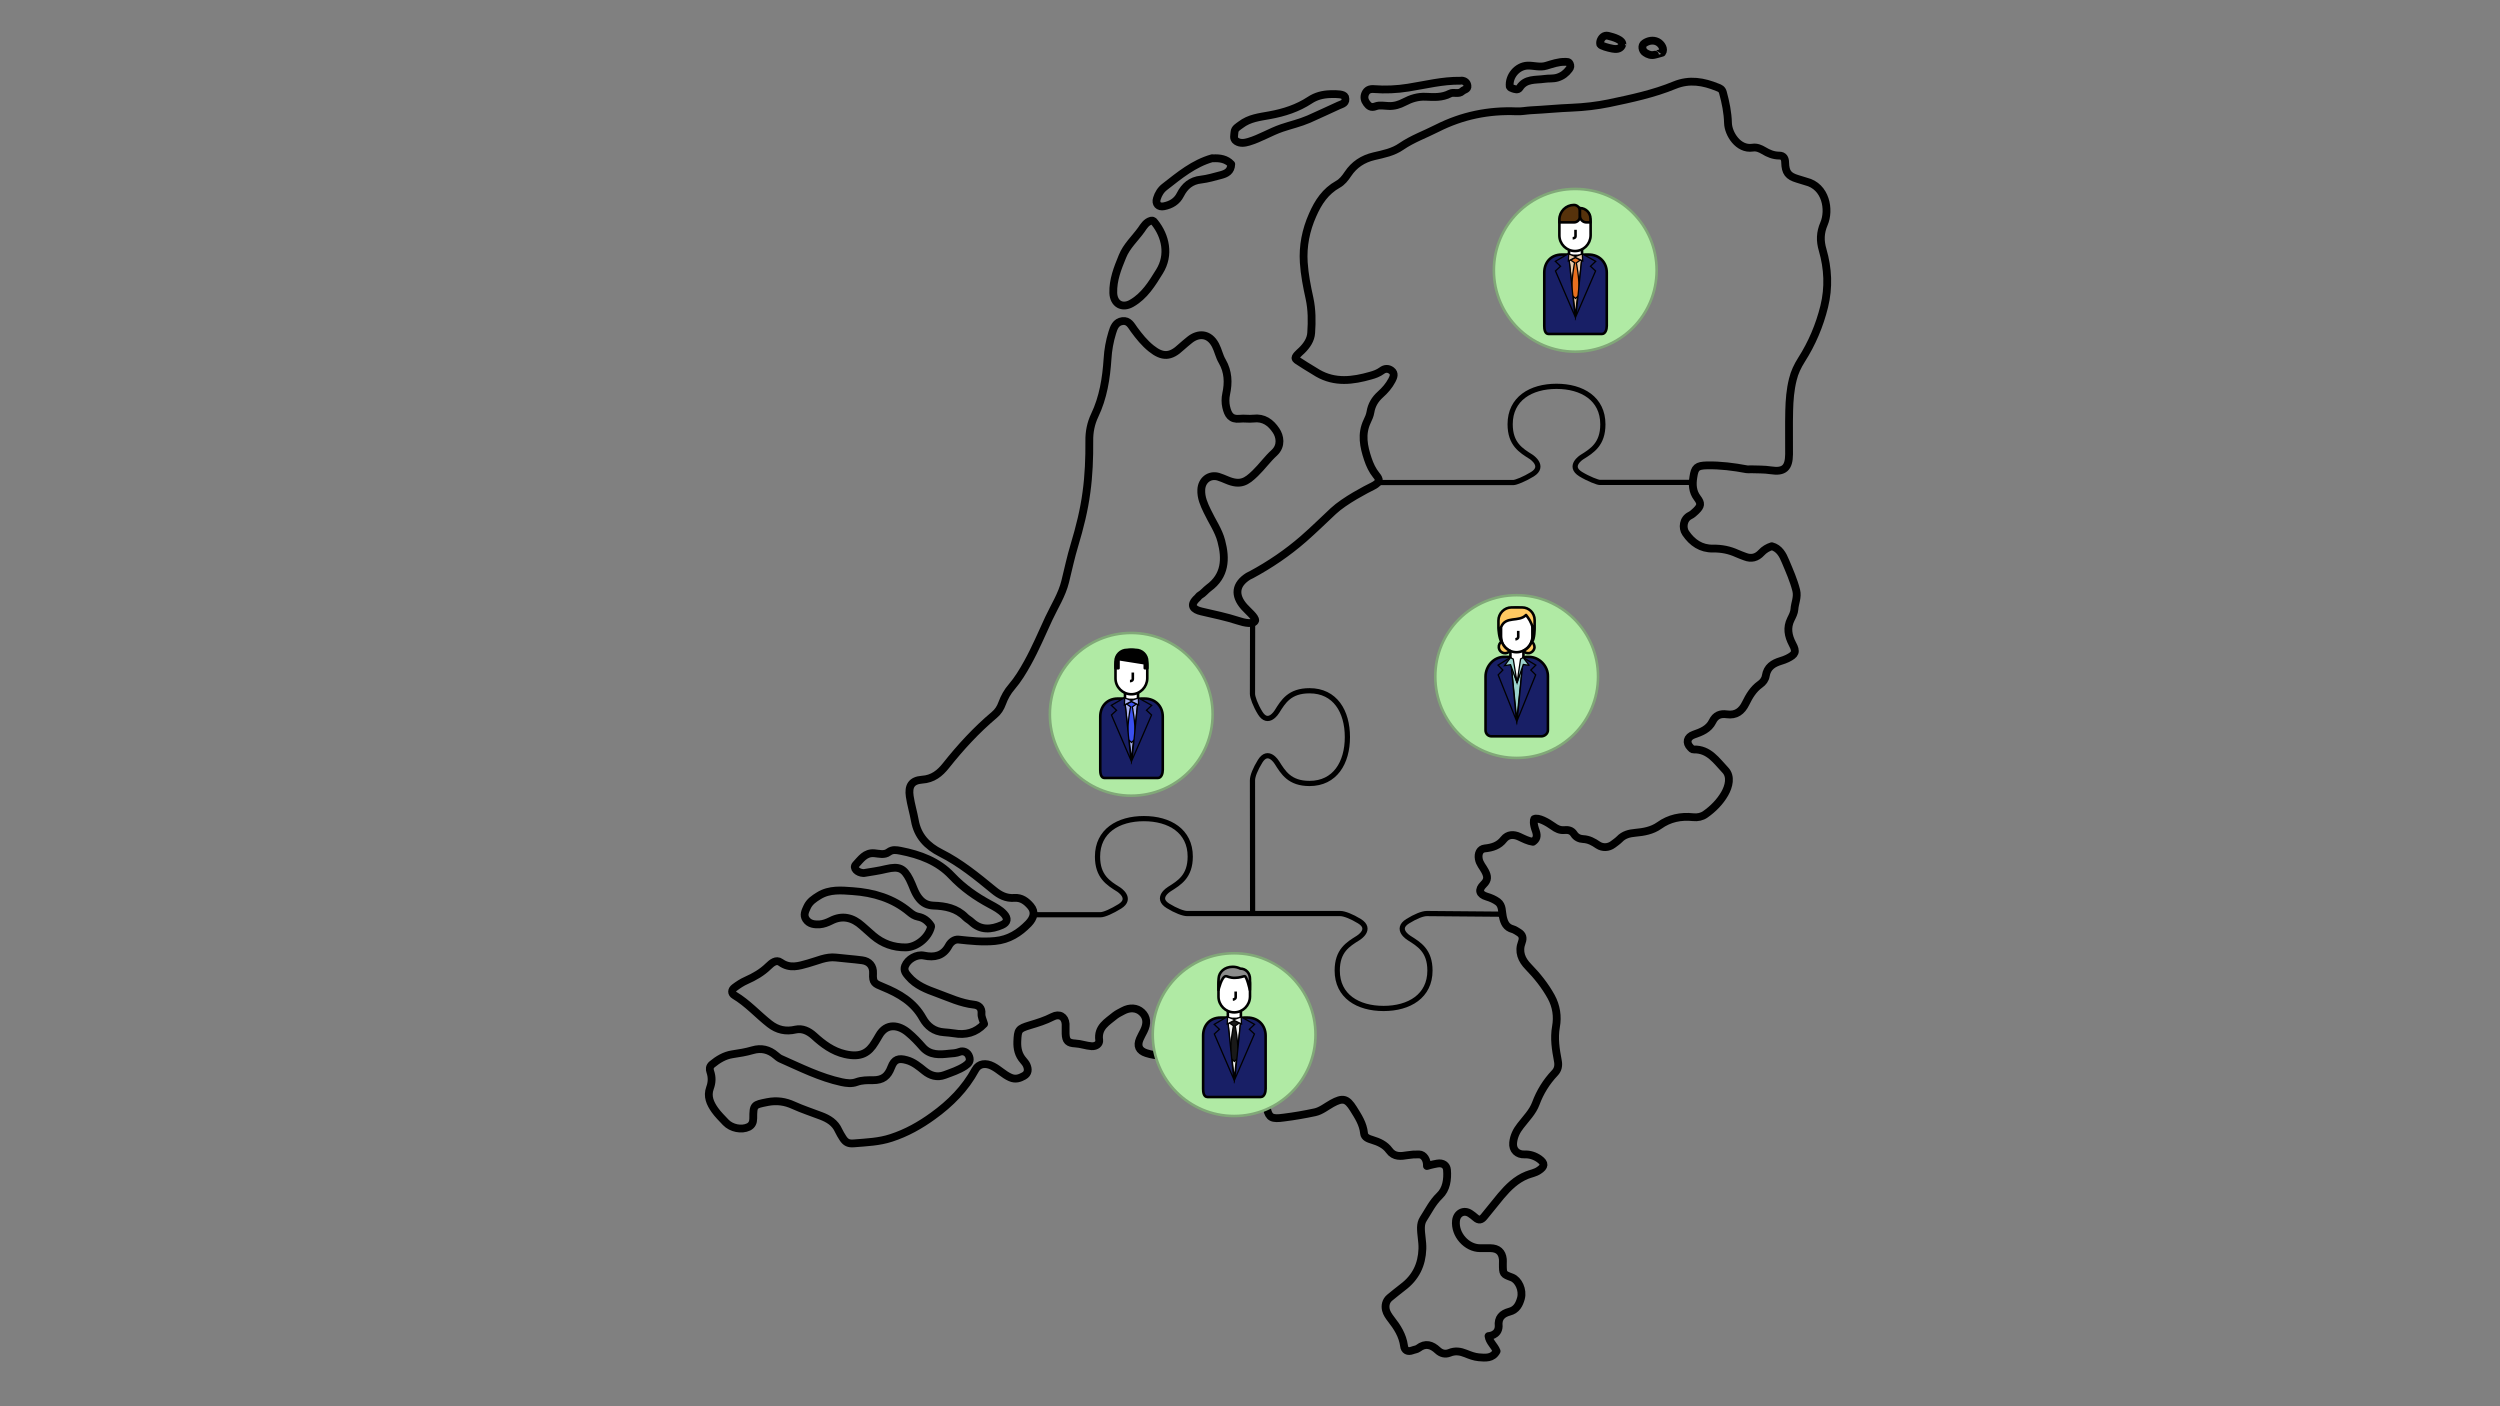 <?xml version="1.0" encoding="utf-8"?>
<!-- Generator: Adobe Illustrator 19.0.0, SVG Export Plug-In . SVG Version: 6.00 Build 0)  -->
<svg version="1.0" id="Layer_2" xmlns="http://www.w3.org/2000/svg" xmlns:xlink="http://www.w3.org/1999/xlink" x="0px" y="0px"
	 width="1920px" height="1080px" viewBox="860 -440 1920 1080" enable-background="new 860 -440 1920 1080" xml:space="preserve">
<rect x="860" y="-440" width="1920" height="1080" fill="#808080" stroke="none"/>
<g>
	
		<path id="XMLID_5_" fill="none" stroke="#000000" stroke-width="6" stroke-linecap="round" stroke-linejoin="round" stroke-miterlimit="10" d="
		M1824,36.5c0.1-2.7-5.5-7.1-8.5-10.5c-7.8-8.9-6.7-17.2,3.1-23.4c0.6-0.4,1.7-0.8,2.4-1.2c14.3-7.7,27.7-16.8,40-27.5
		c7.9-6.9,15.4-14.3,23-21.4c8.8-8.2,25.7-16.9,30-19s5-4,5-4c0.1-1.8-0.9-3.2-2-4.5c-3-3.7-5-8-6.5-12.5c-3.2-9.6-5.2-19.2-0.5-29
		c1.1-2.2,2.1-4.6,2.5-7c0.9-5.5,3.5-9.8,7.6-13.5c3.6-3.2,6.7-6.8,8.9-11c1.2-2.3,2.5-5.2-0.4-7.4c-2.5-1.9-5.2-1.6-7.4,0.1
		c-2.6,1.9-5.6,3-8.6,3.8c-13.6,3.9-27.3,5.7-40.5-1.9c-5.2-3-14.7-9.1-15.4-9.6s-1.1-0.7-1.6-1.4c-1.1-1.5,2.7-4.6,4.6-6.4
		c3.9-3.8,7-8.3,7.3-13.6c0.6-8.8,0.6-17.7-1.3-26.5c-2-9.1-3.8-18.2-4.4-27.5c-0.8-12.7,1.6-24.8,6.8-36.5
		c4.3-9.8,9.8-18.2,19.5-23.6c3.1-1.7,5.5-4.7,7.6-7.9c4.8-7.2,11.5-11.6,20-13.6c7.3-1.7,14.7-3.1,21-7.5c8.6-5.9,18.3-9.3,27.5-14
		c19.2-9.7,39.5-13.9,61-13c3.7,0.2,7.4-0.6,11-0.8c10.5-0.5,21-1.6,31.5-2c9.6-0.4,19.2-1.5,28.4-3.4c17.1-3.6,34.3-7.2,50.5-13.9
		c11.5-4.7,22.2-2.7,33,1.7c1.8,0.7,3.4,1.3,4.1,3.9c2.1,7.7,3.7,15.5,3.9,23.5c0.2,8.1,7.8,20.6,18.9,18.9c3.3-0.5,6,0.8,8.4,2.2
		c3.8,2.3,7.6,3.9,12.1,3.9c3.3,0,4.5,2.2,4.5,5.4c0.2,7.5,2.4,10.4,9.5,12.5c2.2,0.7,4.3,1.4,6.5,2c15.4,3.7,18.4,21.9,13.8,32.5
		c-2.9,6.8-3.1,13-1,20.1c4.1,14.2,4.8,28.8,1.2,43.4c-3.6,14.6-9.4,28.3-17.5,41c-2.9,4.6-5.3,9.5-6.6,15c-2,7.9-2.6,16-2.8,24
		c-0.3,11.2,0,22.3-0.1,33.5c-0.1,10.3-3.7,13.9-14,12.3c-5.2-0.8-10.4-0.6-15.5-0.8c-1,0-2,0.2-3,0c-10.1-1.9-20.2-3.2-30.5-3
		c-7.8,0.2-9.4,1.6-10.5,9c-0.9,5.7-0.7,11.1,3,16c3.2,4.2,2.9,6.2-1,10c-1.4,1.3-2.8,2.7-4.5,3.5c-5.4,2.6-6.1,9.6-3.4,13.5
		c5,7.4,11.9,12.1,21,11.9c6.6-0.1,12.6,1.1,18.5,3.8c2,0.9,4,1.6,6.1,2.4c4.8,1.9,9,0.8,12.5-3c2.2-2.4,4.9-4,8-5
		c5.8,1.5,8.5,6.6,10.5,11.5c3.1,7.4,6.3,14.5,8.3,22.4c1.3,5.4-1.1,9.7-1.4,14.6c-0.2,2.6-1.5,5.1-2.7,7.5
		c-3.3,6.6-2.1,12.8,1.2,19.1c3.3,6.1,2.3,8-3.9,11.1c-1.7,0.8-3.3,1.4-5,1.9c-5.9,1.8-10.5,4.6-11.6,11.5c-0.4,2.6-2.1,4.9-4.4,6.5
		c-5.2,3.7-8.3,9-11,14.5c-3,6.2-7.5,9.5-14.5,8.5c-4.9-0.7-8.7,0.7-11,5.5c-2.9,5.9-8.6,8.1-14.4,10.1c-5.2,1.8-6.2,6.2-2.5,9.9
		c0.7,0.7,1.3,1.6,2.5,1.5c11.7-0.4,17.6,8.9,24.2,15.8c4.7,4.9,2.8,12.5-0.4,18.1c-3.6,6.3-8.9,11.7-14.9,15.9
		c-2.5,1.8-5.9,2.6-9.4,2.2c-9.4-1-18.2,0.8-26,6.4c-5.5,3.9-11.9,5-18.5,5.6c-4.4,0.4-8.7,1.4-12,4.9c-1.5,1.5-3.3,2.7-5,4
		c-3.4,2.6-8,2.8-11.5,0.5c-3.5-2.4-7-4.4-11.5-4.6c-2.6-0.1-5.4-1.3-7-3.9c-1.8-2.8-4.5-3.3-7.5-3c-3.3,0.3-5.9-1-8.5-2.9
		c-4.3-3.1-11.4-7.1-14.5-5.6c-0.4,0.8-1,3.4,1.3,9.5c1.2,3.7,0.6,6-2.3,8c-3.7-0.5-7.1-2.3-10.5-3.9c-4.3-2-8.8-1.9-11.9,2
		c-3.8,4.9-8.8,6.4-14.6,7c-3.7,0.4-5.3,3.9-4.6,8c0.6,3.7,3.2,6.3,4.8,9.4c2.1,4,2.4,6.8-1.1,10.2c-4.3,4.2-3.3,7.7,2.4,9.4
		c3,0.9,5.9,2.1,8.5,4c3.8,2.9,3,7.6,3.9,11.5c1,4.6,2.6,8.2,7.6,9.5c1.6,0.4,3,1.6,4.5,2.4c3,1.8,3.7,4.3,2.5,7.5
		c-2.9,7.5-0.2,13.7,5,19c6.8,7,12.8,14.5,17.5,23c4,7.3,5.1,15.2,3.7,23c-1.6,9-0.2,17.5,1.4,26c0.8,3.9,0.1,7-2.3,9.5
		c-6.5,6.9-11.3,14.6-14.6,23.5c-2.4,6.5-7.6,11.6-11.8,17.1c-3,3.8-5.1,8-5.6,13c-0.6,5.8,3.5,9.2,8.6,9c4.2-0.2,8.1,1.1,11.5,3.5
		c4.5,3.3,4.3,5.8-0.5,8.9c-2.7,1.8-6,2.3-9,3.5c-8.3,3.3-14.4,9.4-20,16c-4.4,5.3-8.7,10.7-13,16c-2,2.4-3.9,3-6.6,0.6
		c-1.2-1.1-2.6-2.1-3.9-3c-4.8-3.3-10.4-0.5-11,5.5c-1.1,10.5,8.2,21,18.5,21c2.7,0,5.3,0,8,0c5.7,0.1,8.9,2.9,9.5,8.5
		c0.1,1.2,0,2.3,0,3.5c0,7.9,0,7.9,7,10.5c5,1.9,8.6,9.6,6.9,16c-1.3,4.7-3.4,8.9-8.9,10.3c-5.5,1.5-8.9,4.6-8.2,11.2
		c-0.2,7.2-7.8,7.5-7.8,7.5c0.6,4.6,4.6,7.4,6.2,11.6c-3.1,5.8-8.7,5.1-13.7,4.7c-3.4-0.3-6.8-1.6-10-2.9c-4.2-1.7-8.2-2.3-12.5-0.5
		c-3.3,1.3-6.4,0.5-9-1.9c-4.6-4.3-9.4-5.9-15-1.6c-1.2,0.9-3,1-4.5,1.6c-3.5,1.3-6,0.1-6.4-3.5c-1.1-8-5.2-14.4-10-20.5
		c-1.6-2.1-3.3-4.5-3.9-7c-0.8-3.4-0.1-7,2.9-9.5c3.3-2.7,6.6-5.4,10-8c9.9-7.4,14.7-17.2,15.1-29.5c0.2-5.6-1.2-11-1.1-16.5
		c0.1-2.4,0.5-4.4,1.9-6.6c3.9-6,6.9-12.4,12.4-17.7c5.2-4.9,6.3-12.5,5.7-19.8c-0.3-3.6-3.2-5.6-7.4-4.9s-8,1.9-8,1.9
		c0.2-4.7-2.3-8.8-6-8.9c-3-0.1-6,0.1-9,0.6c-4.8,0.8-10.2,1.6-14-3.7c-3.1-4.3-7.9-6.5-12.9-8c-2.9-0.9-6.1-1.9-6.4-5.1
		c-0.7-7.3-4.6-13.1-8.2-18.9c-5-8-8.2-8.6-16.4-4.1c-4.3,2.4-8.4,5.8-13,6.8c-7.9,1.7-15.9,3.1-24,4.1c-9.2,1.3-11.3,0.1-12.9-6.4
		c-2.1-8.7-8.1-10.7-15.1-11.3c-3.4-0.3-5.1-1.7-6-4.7c-1.7-5.7-4.2-11.1-9.1-14.3c-4-2.6-4.5-5.7-4.4-9.7c0.1-4.8,0.9-9.4,2-14
		c1.2-5.2-2-11.8-6.5-14c-4-1.9-8.5-0.6-12.5,4c-2.1,2.5-3.7,5.3-5.6,8c-3.5,4.8-5.9,10.9-12,12.9c-7.7,2.6-15.7,2.5-23.5,0
		c-5.7-1.8-7.3-5.6-5-10.9c0.9-2.1,2-4,3-6c3-5.9,2.5-10.8-1.5-14.5c-3.8-3.5-9.2-3.9-14.5-1c-2,1.1-4.2,2.1-6,3.5
		c-6,5-13.6,8.9-12.2,19c0.3,2.6-2.1,4.8-5.8,4.6c-4.3-0.3-8.3-1.9-12.5-2.1c-5.6-0.3-7.3-1.9-7.5-7.5c-0.1-2.5,0.1-5,0-7.5
		c-0.4-5.7-4.8-8.2-10-5.5c-5.6,2.9-11.5,4.7-17.5,6.5c-8.9,2.7-9.2,3.5-9.6,12.5c-0.2,5.5,0.9,10.3,4.6,14.5
		c0.9,1.1,1.9,2.2,2.5,3.5c1.5,3.3,1.4,6.5-2,8.4c-3.2,1.8-6.5,3-10.5,1.2c-5-2.2-8.7-6.2-13.4-8.6c-5.3-2.8-10.8-2.2-13.4,2.6
		c-7.9,14.6-19.2,25.9-32.5,35.5c-9.9,7.2-20.4,13.1-32.1,16.9c-9.3,3.1-18.9,3.4-28.5,4.2c-4.2,0.4-6.5-0.6-8.7-4.1
		c-1.1-1.8-2.4-3.8-3.2-5.6c-2.7-6.2-7.8-9.2-13.6-11.4c-7-2.7-14.2-5-21-8.1c-6.5-3-12.9-3.9-20.1-2.5c-10.5,2.1-10.9,2-10.9,12.6
		c0,3-1,5.2-3.6,6.5c-5.4,2.6-13.2,1-17.5-3.5c-2.9-3.1-6-6.1-8.4-9.5c-3.5-5-6.1-10.4-3.7-17c1.5-4,1.7-8.2,0.2-12.5
		c-0.6-1.7-0.7-3.8,1.3-5.5c4.6-3.8,9.7-6.9,15.6-7.8c5.3-0.8,10.4-1.6,15.5-3.1c6.7-2,12.7-0.6,18,4c1.1,0.9,2.2,1.9,3.5,2.5
		c15.4,6.8,30.4,14.4,47,18c3.8,0.8,7.8,1.3,11.5-0.1c4.1-1.5,8.3-1.4,12.5-1.4c7.6,0,11.4-2.9,14.1-10c2.3-6.1,5.6-7.2,11.9-5.4
		c5.2,1.4,9.4,4.9,13.6,8.3c4.5,3.6,9.6,5.3,15.5,3.1c5.3-2,10.7-3.7,15.6-6.9c3-2,4.4-3.9,3.3-7.1c-1.1-3.5-4.6-4.9-7.3-3.8
		s-5.6,1.2-8.1,1.4c-7.2,0.8-14.8,1.5-20.5-5.1c-3.4-3.9-7-7.7-11-11c-7-5.9-16.7-7.9-22.5,2.4c-0.9,1.7-2,3.3-3,5
		c-4.8,8-10.7,11.9-23,9.1c-9.6-2.2-17-7.8-23.9-14.1c-4.1-3.7-8.9-5.9-14-4.8c-7.6,1.8-14.1,0.3-20-4.3c-9.1-7.1-16.9-16-27-22
		c-2.5-1.5-2.4-4.1,0-5.9c2.8-2.1,5.8-4.1,9-5.5c6.3-2.8,12.1-6.1,17.1-11c2.4-2.3,5.9-5.4,9.3-2.9c7.1,5.1,14,2.8,21.1,0.8
		c7.1-1.9,13.8-5.4,21.5-4.5c6.7,0.8,13.3,1.2,20,2.1c5.5,0.7,8.7,4.4,8.4,10c-0.4,7.4,1.3,7.9,7.6,10.5c12.5,5.1,23.7,11.6,30.6,24
		c3.4,6.1,8.6,10.3,16.4,10.8c2.4,0.2,5,0.4,7.5,0.8c9,1.6,16.8-0.4,23.2-7.2c-0.8-2.9-2.2-5.4-2-7.9c0.4-4.5-2.2-6.5-5.7-6.9
		c-10.1-1.1-19.1-5.4-28.4-8.8c-8-2.9-16.2-6-22-12.9c-1.9-2.2-3.9-4.5-2.6-8c2.1-5.3,8.9-9.2,14.5-8c8,1.7,14.8,0.3,19-7.5
		c1.6-3,4.5-5.1,7.5-4.8c9.3,1,18.5,2,28,1.1c10.8-1,18.9-6.3,25.8-13.4c4.1-4.3,5.4-8.9,1.7-13.3c-3.3-3.9-7.2-6.8-12.5-6.4
		c-6.4,0.5-11.3-2.1-16-6c-12.8-10.5-25.6-21-40.5-28.5c-10.5-5.3-17.9-12.9-20-25c-1.1-6.2-3-12.3-3.9-18.5
		c-1.2-8,1.5-12.2,9.4-12.8c8.4-0.5,13.8-5,18.4-10.8c11.2-14.1,23.3-27.3,37.1-38.9c2.9-2.4,4.8-5.4,6.1-9c1.7-4.6,4-8.8,7.3-12.6
		c4.8-5.6,8.6-11.9,12.2-18.4c6.1-11,11-22.7,16.3-34.1c4.4-9.4,10.1-18.2,12.6-28.4c2.3-9.3,4.3-18.8,7.1-28
		c4-13.3,7.4-26.8,9.2-40.5c1.8-13,2.3-26.3,2.2-39.5c-0.1-6.8,1.2-13.4,4.1-19.5c6.6-13.8,8.9-28.5,9.9-43.5
		c0.4-6.8,1.6-13.5,3.6-20c1.2-4,2.7-8.3,7.9-9c4.9-0.6,6.7,3.5,8.9,6.5c3.9,5.3,7.9,10.3,13.1,14.5c8.7,7,14.9,6.7,23-1
		c2.1-1.9,4.3-3.7,6.5-5.5c6.5-5.3,14.9-5.5,19.9,4c2.1,4,2.9,8.6,5.2,12.4c4.6,8,4.9,16.3,3,25.1c-0.7,3.2-0.7,6.8,0,9.9
		c1.4,6.1,3.6,9.8,10.4,9.1c3.5-0.4,7,0.3,10.5-0.1c8-1,13.4,3.1,17.4,9.1c3,4.4,4.5,11.7-1.3,17.1c-5.3,4.8-9.5,10.8-14.7,15.8
		c-6.6,6.4-11.3,9.7-21.9,5.1c-2.1-0.9-4.3-1.8-6.5-2.5c-6.8-1.9-12.7,2.8-13,10c-0.3,6.1,2.1,11.3,4.6,16.5
		c3.6,7.7,8.7,14.8,10.8,23c3.6,13.6,3.1,26.6-9.8,36c-2.3,1.7-4,4.1-6.5,5.5c-0.8,0.4-1.3,1.3-2,2c-6.6,5.9-3.1,9.1,3,10.5
		c9.5,2.2,19.2,4.2,28.4,7.2C1815.5,38.3,1823,39.9,1824,36.5z"/>
	
		<path id="XMLID_56_" fill="none" stroke="#000000" stroke-width="6" stroke-linecap="round" stroke-linejoin="round" stroke-miterlimit="10" d="
		M1575,271c-2.4-3.7-5.6-6.2-10-7c-2.5-0.5-4.6-1.9-6.5-3.5c-12.6-10.6-27.8-15-43.6-16.1c-8.5-0.6-17.8-1.6-26,3.5
		c-3.7,2.3-7.1,4.5-9,8.6c-1.4,3.1-3.1,6.2-0.9,9.5c2.5,3.8,6.7,4.1,10.5,3.9c2.9-0.2,5.8-1.3,8.6-2.7c8.8-4.6,16.8-2.6,24,3.9
		c2.8,2.5,5.6,5,8.5,7.5c7.2,6.1,15.5,9.1,25,9c8.5-0.1,17.6-7.6,19.5-16"/>
	
		<path id="XMLID_58_" fill="none" stroke="#000000" stroke-width="6" stroke-linecap="round" stroke-linejoin="round" stroke-miterlimit="10" d="
		M1523.5,230.5c5.7-1,11.4-1.7,17-3.1c10.2-2.4,13.7-0.5,18.1,8c2.5,4.8,3.7,10.2,7.3,14.6c3,3.7,6.4,5.3,11.1,5.5
		c9.1,0.3,17.7,2,24.5,8.9c1.3,1.3,3.1,2.2,4.5,3.5c7.2,6.8,15.2,6.1,23.5,2.5c4.4-1.9,4.7-5.1,1.6-8.5c-3-3.3-6.9-5.3-10.6-7.3
		c-11-5.9-20.9-12.8-29.6-22c-10.5-11.2-24.5-16.3-39.3-19.2c-3.3-0.6-6.1-1.2-9.1,1c-3.3,2.5-7.4,1.2-10.9,0.9
		c-7.2-0.7-10.5,4.7-14.4,8.8c-2.3,2.5,1.2,6.2,5.9,6.4"/>
	
		<path id="XMLID_45_" fill="none" stroke="#000000" stroke-width="6" stroke-linecap="round" stroke-linejoin="round" stroke-miterlimit="10" d="
		M1744-270.5c-3.7,1-5.5,4.1-7.5,7c-4.9,6.8-11.3,12.5-14.5,20.5c-3.7,9-7.3,18-7,28c0.3,8.3,6.8,12.1,14,8
		c10-5.7,15.7-15.1,21.5-24.5c8-12.8,4.5-27.3-3.6-37.5c-0.6-0.7-1.1-1.8-2.5-1.5"/>
	
		<path id="XMLID_46_" fill="none" stroke="#000000" stroke-width="6" stroke-linecap="round" stroke-linejoin="round" stroke-miterlimit="10" d="
		M1791-318.5c-14.2,4-25.2,13.2-36.5,22c-3,2.3-4.9,5.4-6,9c-1.3,4,1.2,6.8,5.5,5.9c5.4-1.1,9.9-3.7,12.5-8.9
		c3.3-6.5,8.2-10.8,16-11.6c5.1-0.6,10-2.1,15-3.4c4.2-1.1,7.9-2.8,8.1-8.4c-3.7-4-8.7-4.8-14-4.5"/>
	
		<path id="XMLID_52_" fill="none" stroke="#000000" stroke-width="6" stroke-linecap="round" stroke-linejoin="round" stroke-miterlimit="10" d="
		M1893-365.5c-0.9-2.2-5.8-2.4-11.5-2.2s-10.8,1.5-15.5,4.6c-9.4,6.2-19.9,9.6-31,11.6c-7.6,1.4-15.5,2.2-22.1,7.3
		c-2.1,1.6-4.6,2.8-4.8,5.6c-0.1,2.3-1.3,5.2,1.4,7c3,2,6.4,1.4,9.5,0.5c8.8-2.6,16.7-7.6,25.5-10.6c6.8-2.3,13.9-3.9,20.6-6.8
		c7.7-3.4,15.3-7,23-10.5C1891-360.3,1894.3-360.7,1893-365.5z"/>
	
		<path id="XMLID_53_" fill="none" stroke="#000000" stroke-width="6" stroke-linecap="round" stroke-linejoin="round" stroke-miterlimit="10" d="
		M1981.5-378c-13.6-0.2-26.7,3.2-40,5.3c-8.7,1.4-17.6,1.8-26.5,1.1c-3.1-0.2-5.2,0.7-6.5,3.5c-1.2,2.7-0.5,5.3,1.1,7.4
		c1.6,2.2,3.4,3.7,7,2.3c2.9-1.1,6.6-0.3,9.9-0.2c4.3,0.2,8.2-1,12-3c5.1-2.7,10.5-4.4,16.5-4.1c6.3,0.3,12.6,0.7,18.5-2.4
		c2.9-1.6,6.7,0.9,9.6-1.9c1.3-1.3,4.3-1.3,3.9-4.1c-0.3-2.4-1.9-3.8-4.4-4"/>
	
		<path id="XMLID_50_" fill="none" stroke="#000000" stroke-width="6" stroke-linecap="round" stroke-linejoin="round" stroke-miterlimit="10" d="
		M2019.5-373.5c0.3,0.7,1.4,1.2,2.1,1.4c1.9,0.6,4.1,1.5,5.4-0.4c4.6-7.3,12.3-5.9,19.1-6.9c3.3-0.5,6.7,0,10-1
		c3.9-1.2,6.7-3.4,9-6.5c1.1-1.4,1.2-2.5,0.5-4.1c-0.8-1.8-2.2-1.4-3.6-1.5c-5.1-0.1-9.8,1.6-14.5,3c-4.9,1.5-9.7-0.3-14.5-0.1
		C2025.2-389.2,2018.6-381.5,2019.5-373.5z"/>
	
		<path id="XMLID_2_" fill="none" stroke="#000000" stroke-width="6" stroke-linecap="round" stroke-linejoin="round" stroke-miterlimit="10" d="
		M2106-406c0.3-3.3-6.7-5.5-11-6.5c-3.1-0.7-5.1,1.5-5.9,4c0,0-0.4,1.3-0.1,2.5s6.2,2.8,9.5,3.4c2.5,0.5,5.5,0.4,6.9-2
		C2105.4-404.6,2105.5-404.9,2106-406z"/>
	
		<path id="XMLID_4_" fill="none" stroke="#000000" stroke-width="6" stroke-linecap="round" stroke-linejoin="round" stroke-miterlimit="10" d="
		M2136.5-399.5c2-2.6-0.4-6.8-3.6-8.4c-3.3-1.6-7.1-0.9-10.1,1.2c-2.3,1.5-1.7,5.6,0.7,7.1c2.2,1.5,4.6,2.4,7.5,1.6
		C2131-397.9,2133.9-398.8,2136.5-399.5z"/>
</g>
<g>
	<path id="XMLID_10_" fill="none" stroke="#000000" stroke-width="4" stroke-linejoin="round" stroke-miterlimit="10" d="
		M1653,262.5c0,0,49.6,0,52.3,0s8.7-2.7,14.7-6.4c9.8-6.1-0.6-12.8-1.1-13.1c-7.7-4.8-16-9.9-16-25.1c0-19.7,15.9-29.2,35.6-29.2
		s35.6,9.5,35.6,29.1c0,15.3-8.4,20.2-16,25c-0.5,0.3-10.9,6.8-1.1,12.9c6,3.7,11.8,5.9,14.7,5.9s114.8,0,117.7,0s8.7,2.2,14.7,5.9
		c9.8,6.1-0.6,12.6-1.1,12.9c-7.7,4.8-16,9.7-16,25c0,19.7,15.9,29.1,35.6,29.1s35.6-9.5,35.6-29.1c0-15.3-8.4-20.2-16-25
		c-0.5-0.3-10.9-6.8-1.1-12.9c6-3.7,11.4-5.9,14.7-5.9s57.4,0.5,57.4,0.5"/>
	<path id="XMLID_11_" fill="none" stroke="#000000" stroke-width="4" stroke-linejoin="round" stroke-miterlimit="10" d="M1822,38.5
		c0,0-0.1,51.9-0.1,54.4s2.2,8.7,5.9,14.7c6.1,9.8,12.6-0.6,12.9-1.1c4.8-7.7,9.7-16,25-16c19.7,0,29.1,15.9,29.1,35.6
		s-9.5,35.6-29.1,35.6c-15.3,0-20.2-8.4-25-16c-0.3-0.5-6.8-10.9-12.9-1.1c-3.7,6-5.9,11.4-5.9,14.7c0,3.3,0.1,102.3,0.1,102.3"/>
	<path id="XMLID_12_" fill="none" stroke="#000000" stroke-width="4" stroke-linejoin="round" stroke-miterlimit="10" d="M2160-69.5
		c0,0-69.9,0-71.4,0s-8.7-2.7-14.7-6.4c-9.8-6.1,0.6-12.8,1.1-13.1c7.7-4.8,16-9.9,16-25.1c0-19.7-15.9-29.2-35.6-29.2
		c-19.7,0-35.6,9.5-35.6,29.1c0,15.3,8.4,20.2,16,25c0.5,0.3,10.9,7.3,1.1,13.4c-6,3.7-12.7,6.4-14.7,6.4c-1.9,0-103.3,0-103.3,0"/>
</g>
<g>
	
		<circle id="XMLID_81_" fill="#B0EAA4" stroke="#81A878" stroke-width="2" stroke-miterlimit="10" cx="2069.8" cy="-232.4" r="62.5"/>
	<path id="XMLID_122_" fill="#181F66" stroke="#000000" stroke-width="2" stroke-linejoin="round" stroke-miterlimit="10" d="
		M2080-244.5h-2.6l-2.6,0.3l-0.5,4.7h-9.1l-0.6-5h-3.3h-1.8c-8.4,0-13.5,6-13.5,13.9v40.9c0,2.6,0.5,6.2,3.3,6.2h40.9
		c2.8,0,3.8-3.6,3.8-6.2v-40.9C2094-238.5,2088.4-244.5,2080-244.5z"/>
	
		<polygon id="XMLID_121_" fill="#FFFFFF" stroke="#000000" stroke-width="2" stroke-linejoin="round" stroke-miterlimit="10" points="
		2075,-243.5 2075,-245 2075,-249.5 2065,-249.5 2065,-245 2065,-243.5 	"/>
	<polygon id="XMLID_120_" fill="#EACCAC" stroke="#000000" stroke-miterlimit="10" points="2069.9,-197.8 2065.1,-240 2069.9,-243 
		2074.7,-240 	"/>
	<path id="XMLID_119_" fill="#E8701F" stroke="#000000" stroke-miterlimit="10" d="M2072.8-213.4c0.3-13.6-2.2-24.7-2.2-24.7
		l3.1-2.2l-3.8-2l-3.7,2l3.1,2.1c0,0-2.5,11.1-2.2,24.8l2.9,2.6L2072.8-213.4z"/>
	<polygon id="XMLID_118_" fill="#181F66" stroke="#000000" stroke-miterlimit="10" points="2064.6,-245.2 2054.5,-239.3 
		2058.5,-235.5 2054.6,-231.9 2069.6,-197 	"/>
	<polygon id="XMLID_117_" fill="#181F66" stroke="#000000" stroke-miterlimit="10" points="2075.2,-245 2085.5,-239.3 
		2081.5,-235.5 2085.4,-231.9 2070.3,-197 	"/>
	<polygon id="XMLID_116_" fill="#EACCAC" stroke="#000000" stroke-miterlimit="10" points="2064.8,-245 2069.9,-243 2075.2,-245 
		2075.5,-239.6 2069.9,-242.3 2064.5,-239.6 	"/>
	<path id="XMLID_61_" fill="#FFFFFF" stroke="#000000" stroke-width="2" stroke-linejoin="round" stroke-miterlimit="10" d="
		M2069.6-247.2L2069.6-247.2c-6.6,0-12-5.4-12-12v-9.6c0-6.6,5.4-12,12-12l0,0c6.6,0,12,5.4,12,12v9.6
		C2081.5-252.5,2076.1-247.2,2069.6-247.2z"/>
	<path id="XMLID_62_" fill="#FFFFFF" stroke="#000000" stroke-width="2" stroke-linejoin="round" stroke-miterlimit="10" d="
		M2070-263.5c0,0,0,4.1,0,4.9c0,1.6-2.2,1.6-2.2,1.6"/>
	<path id="XMLID_31_" fill="#56320B" stroke="#000000" stroke-width="2" stroke-linejoin="round" stroke-miterlimit="10" d="
		M2068.8-282.6L2068.8-282.6c-6.1,0-11.2,5-11.2,11.2v2.2h11.2c2.6,0,4.6-2.1,4.6-4.6v-4.1C2073.4-280.5,2071.3-282.6,2068.8-282.6z
		"/>
	<path id="XMLID_30_" fill="#56320B" stroke="#000000" stroke-width="2" stroke-linejoin="round" stroke-miterlimit="10" d="
		M2073.4-280.2L2073.4-280.2c4.5,0,8.1,3.7,8.1,8.1v2.9h-3.1c-2.8,0-5-2.3-5-5V-280.2L2073.4-280.2z"/>
</g>
<g>
	<circle id="XMLID_6_" fill="#B0EAA4" stroke="#81A878" stroke-width="2" stroke-miterlimit="10" cx="1728.8" cy="108.6" r="62.5"/>
	<path id="XMLID_110_" fill="#181F66" stroke="#000000" stroke-width="2" stroke-linejoin="round" stroke-miterlimit="10" d="
		M1739,96.5h-2.6l-2.6,0.3l-0.5,4.7h-9.1l-0.6-5h-3.3h-1.8c-8.4,0-13.5,6-13.5,13.9v40.9c0,2.6,0.5,6.2,3.3,6.2h40.9
		c2.8,0,3.8-3.6,3.8-6.2v-40.9C1753,102.5,1747.4,96.5,1739,96.5z"/>
	
		<polygon id="XMLID_109_" fill="#FFFFFF" stroke="#000000" stroke-width="2" stroke-linejoin="round" stroke-miterlimit="10" points="
		1734,97.5 1734,96 1734,91.5 1724,91.5 1724,96 1724,97.5 	"/>
	<polygon id="XMLID_108_" fill="#AAB2F2" stroke="#000000" stroke-miterlimit="10" points="1728.9,143.2 1724.1,101 1728.9,98 
		1733.7,101 	"/>
	<path id="XMLID_107_" fill="#3A50EF" stroke="#000000" stroke-miterlimit="10" d="M1731.8,127.6c0.3-13.6-2.2-24.7-2.2-24.7
		l3.1-2.2l-3.8-2l-3.7,2l3.1,2.1c0,0-2.5,11.1-2.2,24.8l2.9,2.6L1731.8,127.6z"/>
	<polygon id="XMLID_106_" fill="#181F66" stroke="#000000" stroke-miterlimit="10" points="1723.6,95.8 1713.5,101.7 1717.5,105.5 
		1713.6,109.1 1728.6,144 	"/>
	<polygon id="XMLID_102_" fill="#181F66" stroke="#000000" stroke-miterlimit="10" points="1734.2,96 1744.5,101.7 1740.5,105.5 
		1744.4,109.1 1729.3,144 	"/>
	<polygon id="XMLID_27_" fill="#AAB2F2" stroke="#000000" stroke-miterlimit="10" points="1723.8,96 1728.9,98 1734.2,96 
		1734.5,101.4 1728.9,98.7 1723.5,101.4 	"/>
	<path id="XMLID_69_" fill="#FFFFFF" stroke="#000000" stroke-width="2" stroke-linejoin="round" stroke-miterlimit="10" d="
		M1728.9,93.2L1728.9,93.2c-6.7,0-12.2-5.5-12.2-12.2v-9.8c0-6.7,5.5-12.2,12.2-12.2l0,0c6.7,0,12.2,5.5,12.2,12.2V81
		C1741,87.7,1735.6,93.2,1728.9,93.2z"/>
	<path id="XMLID_70_" fill="none" stroke="#000000" stroke-width="2" stroke-linejoin="round" stroke-miterlimit="10" d="M1730,76.5
		c0,0,0,4.2,0,5c0,1.6-2.2,1.6-2.2,1.6"/>
	<path id="XMLID_67_" stroke="#000000" stroke-width="2" stroke-linejoin="round" stroke-miterlimit="10" d="M1732.3,59.1h-6.8
		c-4.8,0-8.8,3.9-8.8,8.8v5.3h2.3v-7l20.2,3.2v3.8h1.9v-5.3C1741.1,63,1737.1,59.1,1732.3,59.1z"/>
</g>
<g>
	<circle id="XMLID_80_" fill="#B0EAA4" stroke="#81A878" stroke-width="2" stroke-miterlimit="10" cx="2024.8" cy="79.6" r="62.5"/>
	<path id="XMLID_130_" fill="#181F66" stroke="#000000" stroke-width="2" stroke-linejoin="round" stroke-miterlimit="10" d="
		M2034.3,64.5h-2.4l-2.4,0.8l-0.5,5.2h-8.5l-0.6-6h-3.1h-1.7c-7.9,0-14.2,7.1-14.2,15.1v41.2c0,2.7,2,4.7,4.6,4.7h38.2
		c2.6,0,5.1-2.1,5.1-4.7V79.6C2049,71.6,2042.2,64.5,2034.3,64.5z"/>
	
		<polygon id="XMLID_129_" fill="#FFFFFF" stroke="#000000" stroke-width="2" stroke-linejoin="round" stroke-miterlimit="10" points="
		2030,67.3 2030,65 2030,59.5 2020,59.5 2020,65 2020,67.3 2025.2,86.3 	"/>
	<polygon id="XMLID_128_" fill="#9BD3CD" stroke="#000000" stroke-miterlimit="10" points="2024.9,112.6 2020.5,70.1 2025.1,84.4 
		2029.4,70.1 	"/>
	<polygon id="XMLID_127_" fill="#181F66" stroke="#000000" stroke-miterlimit="10" points="2020,64.9 2010.5,70.8 2014.2,74.6 
		2010.6,78.3 2024.6,113.4 	"/>
	<polygon id="XMLID_126_" fill="#181F66" stroke="#000000" stroke-miterlimit="10" points="2029.9,65.1 2039.5,70.8 2035.7,74.6 
		2039.4,78.3 2025.2,113.4 	"/>
	<polygon id="XMLID_125_" fill="#9BD3CD" stroke="#000000" stroke-miterlimit="10" points="2020.1,65 2022.2,66.2 2025.1,84.4 
		2020.1,70.5 2015.5,71.2 	"/>
	<path id="XMLID_124_" fill="#9BD3CD" stroke="#000000" stroke-miterlimit="10" d="M2029.8,65l-2,1.1l0,0l-2.7,18.2l4.8-14l0,0
		l4.4,0.7c0,0,0.1,0,0-0.1L2029.8,65C2029.9,65,2029.8,65,2029.8,65z"/>
	<path id="XMLID_77_" fill="#FFFFFF" stroke="#000000" stroke-width="2" stroke-linejoin="round" stroke-miterlimit="10" d="
		M2024.7,60.9L2024.7,60.9c-6.7,0-12.2-5.5-12.2-12.2V39c0-6.7,5.5-12.2,12.2-12.2l0,0c6.7,0,12.2,5.5,12.2,12.2v9.7
		C2036.9,55.4,2031.4,60.9,2024.7,60.9z"/>
	<path id="XMLID_78_" fill="none" stroke="#000000" stroke-width="2" stroke-linejoin="round" stroke-miterlimit="10" d="M2026,44.5
		c0,0,0,3.9,0,4.7c0,1.6-2.2,1.8-2.2,1.8"/>
	<path id="XMLID_75_" fill="#FFCA61" stroke="#000000" stroke-width="2" stroke-linejoin="round" stroke-miterlimit="10" d="
		M2036.6,52.9L2036.6,52.9c2-2,2-10.6,2-10.6v-6.1c0-5.4-4.3-9.7-9.6-9.7h-8.2c-5.5,0-10,4.6-10,10.1v5.7c0,0,0.4,8.3,2.4,10.4l0,0
		c-1.4,1-2.3,2.7-2.1,4.6c0.2,2.2,1.9,4,4.1,4.3c1.8,0.3,3.4-0.5,4.5-1.7c-3-1.4-5.3-4-6.3-7.2l0,0c-0.4-1.2-0.6-2.6-0.6-4v-7
		c3.5-9,13.7-3.6,19.2-9.4c1.8,2.3,4.2,5.6,5.1,10l0.1,6.4c0,1.4-0.8,4-0.8,4c-1.1,3.2-3.5,5.8-6.5,7.2c1,1.2,2.6,1.9,4.4,1.7
		c2.1-0.3,3.9-2.1,4.2-4.3C2038.5,55.6,2037.8,54,2036.6,52.9z"/>
</g>
<g>
	
		<circle id="XMLID_82_" fill="#B0EAA4" stroke="#81A878" stroke-width="2" stroke-miterlimit="10" cx="1807.8" cy="354.6" r="62.5"/>
	<path id="XMLID_114_" fill="#181F66" stroke="#000000" stroke-width="2" stroke-linejoin="round" stroke-miterlimit="10" d="
		M1818,341.5h-2.6l-2.6,0.3l-0.5,4.7h-9.1l-0.6-5h-3.3h-1.8c-8.4,0-13.5,6-13.5,13.9v40.9c0,2.6,0.5,6.2,3.3,6.2h40.9
		c2.8,0,3.8-3.6,3.8-6.2v-40.9C1832,347.5,1826.4,341.5,1818,341.5z"/>
	
		<polygon id="XMLID_113_" fill="#FFFFFF" stroke="#000000" stroke-width="2" stroke-linejoin="round" stroke-miterlimit="10" points="
		1813,342.5 1813,341 1813,336.5 1803,336.5 1803,341 1803,342.5 	"/>
	<polygon id="XMLID_112_" fill="#F2F2F2" stroke="#000000" stroke-miterlimit="10" points="1807.9,388.2 1803.1,346 1807.9,343 
		1812.7,346 	"/>
	<path id="XMLID_111_" fill="#191919" stroke="#000000" stroke-miterlimit="10" d="M1810.8,372.6c0.3-13.6-2.2-24.7-2.2-24.7
		l3.1-2.2l-3.8-2l-3.7,2l3.1,2.1c0,0-2.5,11.1-2.2,24.8l2.9,2.6L1810.8,372.6z"/>
	<polygon id="XMLID_66_" fill="#181F66" stroke="#000000" stroke-miterlimit="10" points="1802.6,340.8 1792.5,346.7 1796.5,350.5 
		1792.6,354.1 1807.6,389 	"/>
	<polygon id="XMLID_65_" fill="#181F66" stroke="#000000" stroke-miterlimit="10" points="1813.2,341 1823.5,346.7 1819.5,350.5 
		1823.4,354.1 1808.3,389 	"/>
	<polygon id="XMLID_64_" fill="#F2F2F2" stroke="#000000" stroke-miterlimit="10" points="1802.8,341 1807.9,343 1813.2,341 
		1813.5,346.4 1807.9,343.7 1802.5,346.4 	"/>
	<path id="XMLID_73_" fill="#FFFFFF" stroke="#000000" stroke-width="2" stroke-linejoin="round" stroke-miterlimit="10" d="
		M1807.9,337.5L1807.9,337.5c-6.6,0-12.1-5.4-12.1-12.1v-9.7c0-6.6,5.4-12.1,12.1-12.1l0,0c6.6,0,12.1,5.4,12.1,12.1v9.7
		C1819.9,332.1,1814.5,337.5,1807.9,337.5z"/>
	<path id="XMLID_74_" fill="none" stroke="#000000" stroke-width="2" stroke-linejoin="round" stroke-miterlimit="10" d="
		M1809,321.5c0,0,0,3.7,0,4.4c0,1.6-2.2,1.8-2.2,1.8"/>
	<path id="XMLID_71_" fill="#8C8C8C" stroke="#000000" stroke-width="2" stroke-linejoin="round" stroke-miterlimit="10" d="
		M1812.6,303.9C1812.5,303.9,1812.5,303.9,1812.6,303.9c-1.8-0.9-3.7-1.4-5.9-1.4c-6.2,0-10.5,4-10.8,8.9c-0.1,2.4-0.1,8.9-0.1,8.9
		s2.4-10.6,5.7-10.6c1.2,0,2.7,1.3,6.7,1.3s6.8-1.3,7.7-1.3c1.6,0,4,10.6,4,10.6s0.1-5.4,0.1-8.3
		C1820.1,307.4,1816.9,303.9,1812.6,303.9z"/>
</g>
</svg>
